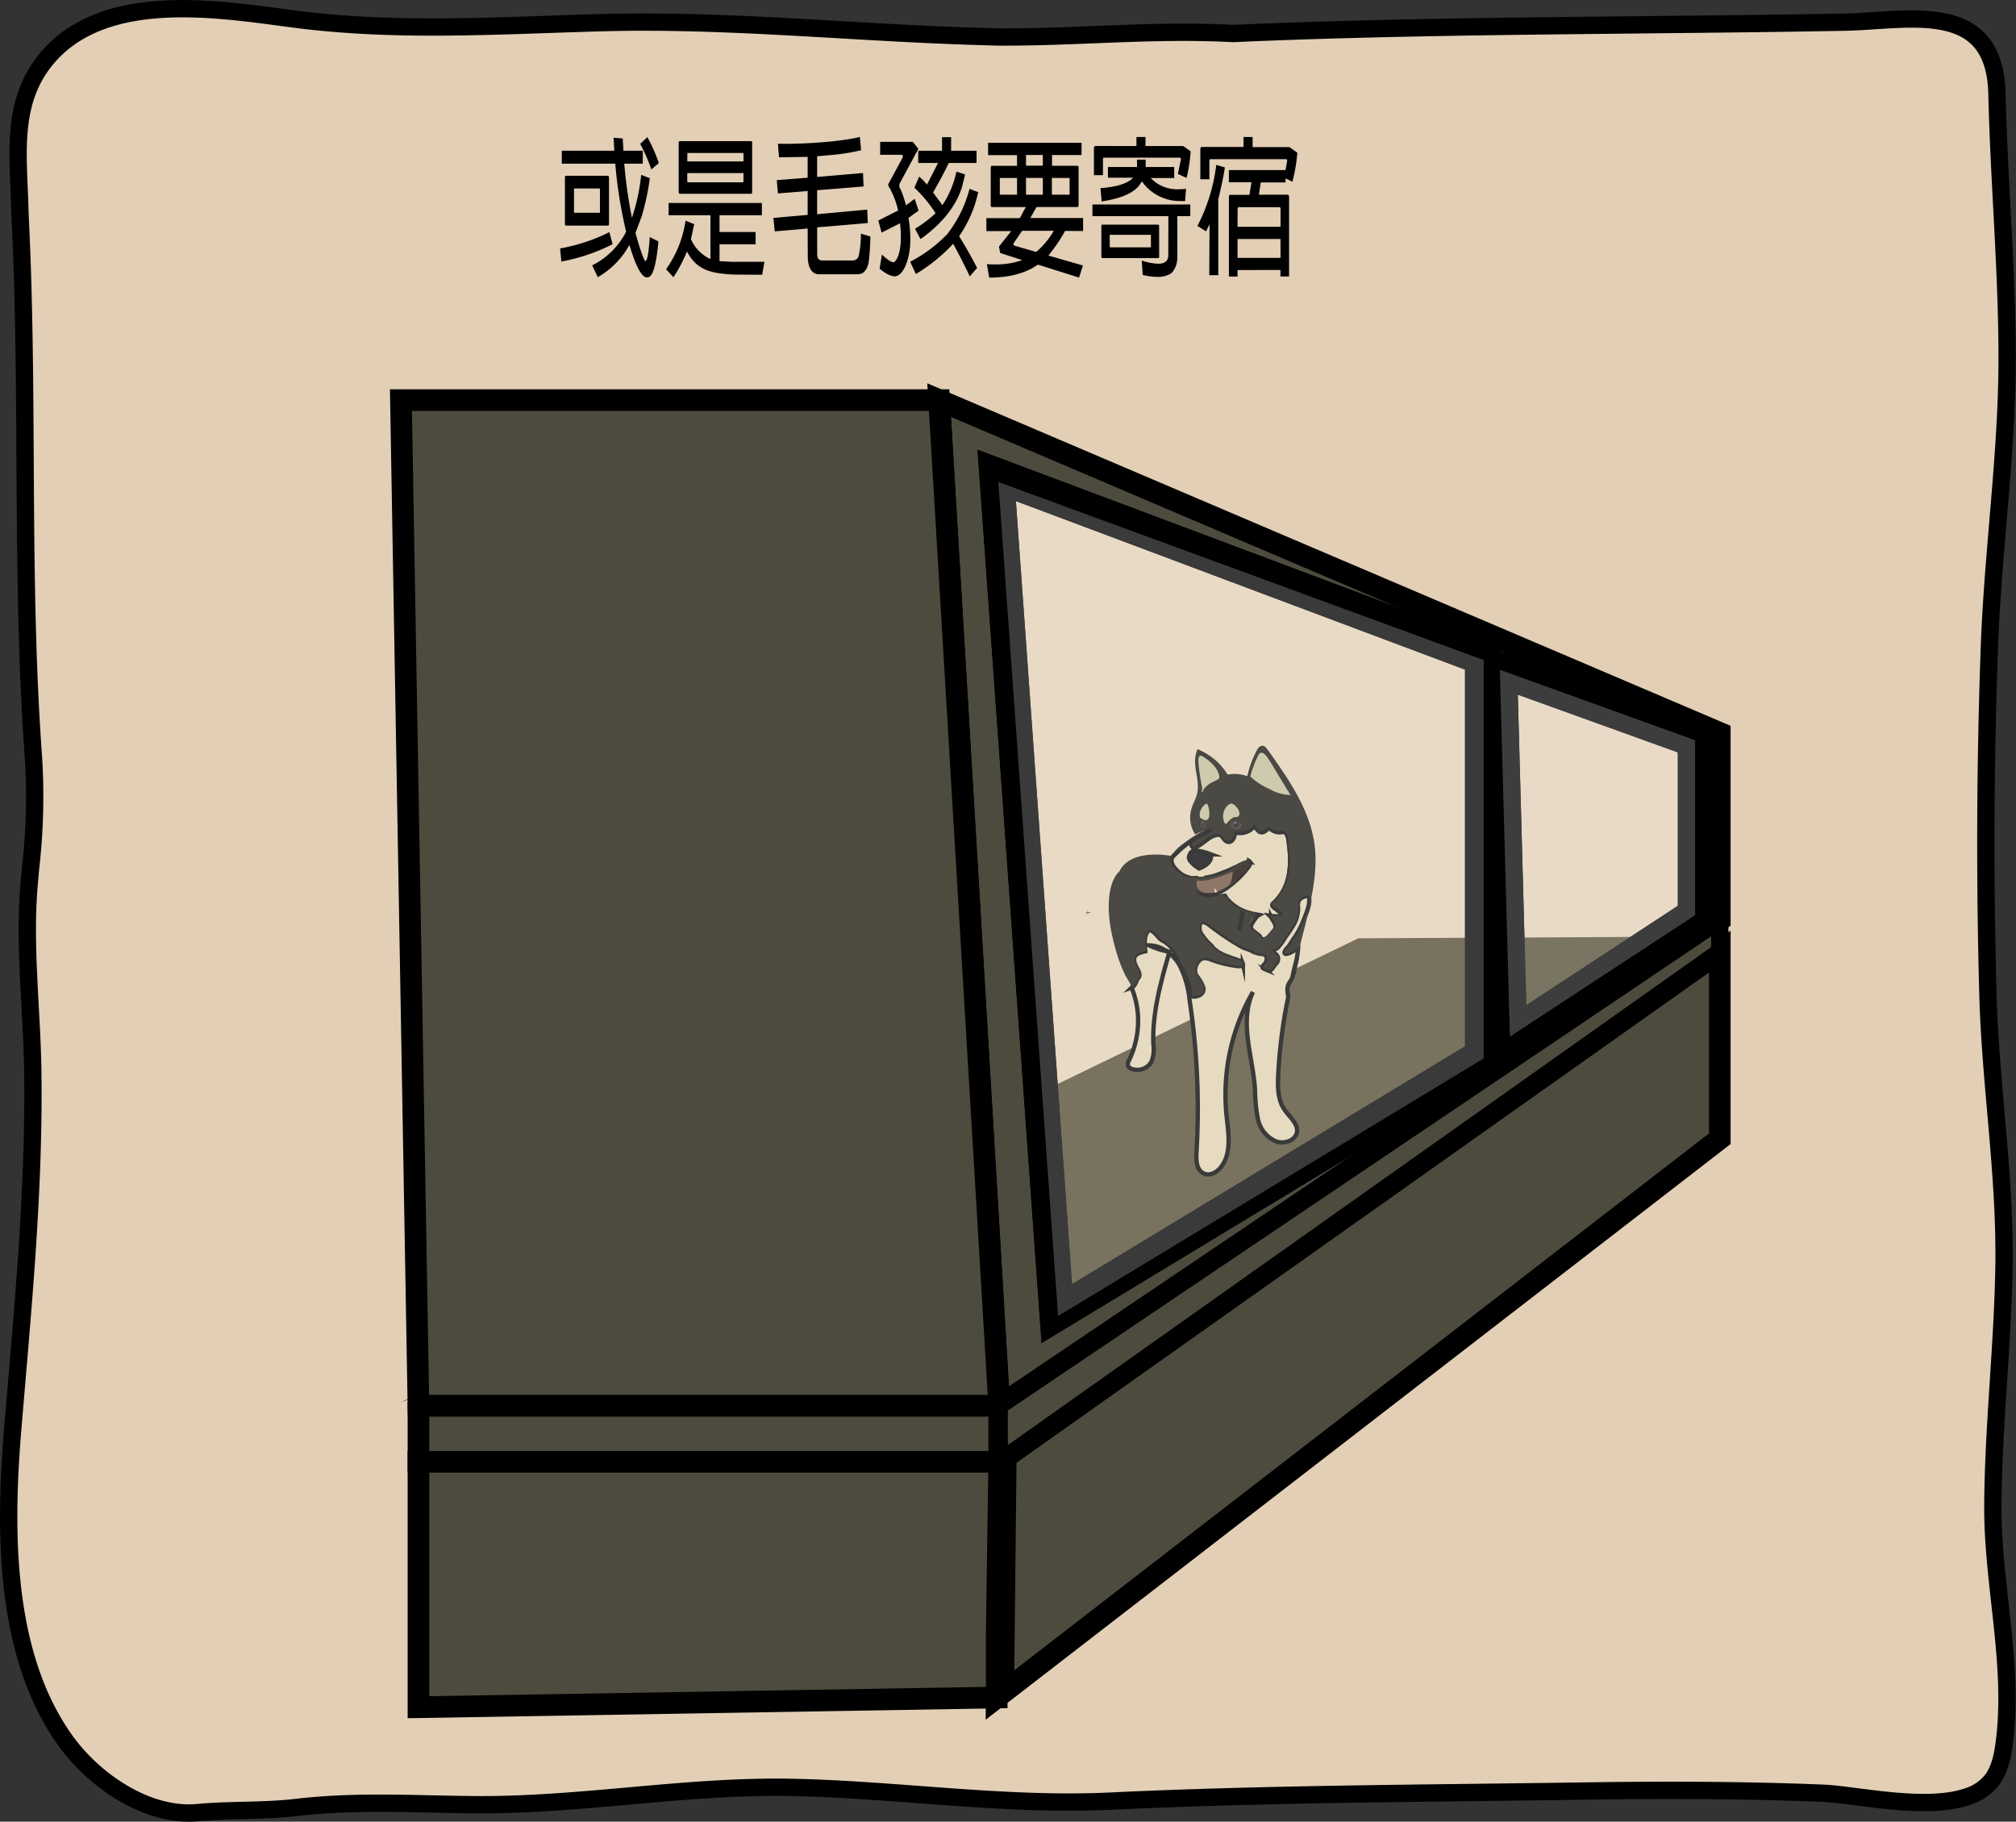 <svg id="圖層_1" data-name="圖層 1" xmlns="http://www.w3.org/2000/svg" viewBox="0 0 466 421"><rect x="0" y="0" width="466" height="421" fill="#333333" stroke="none"/><defs><style>.cls-1{fill:#e2cfb5;}.cls-1,.cls-10,.cls-2,.cls-4,.cls-5,.cls-6,.cls-7{stroke:#000;stroke-miterlimit:10;}.cls-1,.cls-6{stroke-width:4px;}.cls-2,.cls-5,.cls-7{fill:none;}.cls-3{fill:#504930;}.cls-4,.cls-6{fill:#4d4b3d;}.cls-4{stroke-width:5px;}.cls-5{stroke-width:8px;}.cls-7{stroke-width:3px;}.cls-20,.cls-8{fill:#fff;}.cls-8{opacity:0.24;}.cls-9{fill:#040205;}.cls-10{fill:#decfaf;}.cls-11{fill:#15140c;}.cls-12{fill:#beba96;}.cls-13{fill:#6d4e3c;}.cls-14{fill:#150400;}.cls-15{fill:#f0d4c0;}.cls-16{fill:#2c0c00;}.cls-17{fill:#2c2f33;}.cls-18{fill:#0f1410;}.cls-19{fill:#768495;}.cls-20{opacity:0.23;}</style></defs><title>bookingroom_pet_boarding</title><path class="cls-1" d="M590.79,537.21c-9.72,3.35-25.93-.48-33.4-.78-18.57-.76-37.16-.78-55.75-.5-36.21.54-72.71.61-108.88,2.32-24.68,1.17-49.22-2.69-73.87-3.17-24.36-.47-48.53,4.18-72.88,4-13.78-.1-27.46-1-41.27.61-6.51.77-12.76.61-19.17.94-1.28.07-2.57.15-3.83.27-11.77,1.12-24.34-7.55-31-17.17C137,504.08,137,476,138.9,452.76c2.29-27.6,5-54.64,4.69-82.31-.14-14.38-2.09-29.46-.88-43.77.11-1.34.23-2.62.34-3.92a145.75,145.75,0,0,0,.7-25.49c-3-40.85-1.08-82.09-3-123-.07-1.53-.13-3.06-.18-4.62-.36-12.19-2.07-24.35,6.37-34.29,13.31-15.66,39.41-11.28,56.76-9,24.1,3.17,47.52,1.52,71.8.87,28.86-.77,58.06,2.37,87,3.19l4,.12c18.26.14,36.14-1.79,54.54-.79l4-.18c30.5-1.25,61-1.53,91.55-1.85,15.27-.16,30.53-.31,45.8-.6,14.8-.28,34.71-5.46,35.21,16.59.47,20.34,2.35,40.78,2.35,61.08,0,22.1-3.3,44.58-4.1,66.72q-1.45,40.15-.34,80.34c.59,21.27,4.11,42,3.7,63.51-.34,18.16-2.43,36.23-2.56,54.4-.13,18.35,5,36.78,2.64,55-.38,3-1,6-2.68,8.41A11.61,11.61,0,0,1,590.79,537.21Z" transform="translate(-136 -122)"/><path class="cls-2" d="M388.15,381.36a.91.91,0,0,0,.78.05" transform="translate(-136 -122)"/><polyline class="cls-3" points="96.71 324.07 230.97 324.91 397.53 212.62"/><polyline class="cls-3" points="92.68 324.07 313.96 216.85 391.83 216.46"/><path class="cls-4" d="M353.08,214.47,367,446.91,533.53,334.62V291.39ZM478.64,366.06l-98.36,59.51-13.89-193.7L478.64,274Zm49.19-32.57L485,361.57l-2.31-84.78,45.14,16.28Z" transform="translate(-136 -122)"/><polygon class="cls-5" points="230.39 109.87 342.64 151.98 342.64 244.06 244.28 303.58 230.39 109.87"/><polygon class="cls-5" points="391.83 171.07 391.83 211.5 349.01 239.57 346.69 154.79 391.83 171.07"/><polygon class="cls-5" points="342.64 151.98 342.64 244.06 244.28 303.58 230.39 109.87 342.64 151.98"/><polygon class="cls-5" points="391.83 171.07 391.83 211.5 349.01 239.57 346.69 154.79 391.83 171.07"/><polygon class="cls-4" points="230.97 324.91 96.73 324.91 96.71 324.07 92.68 92.47 217.08 92.47 230.97 324.91"/><polygon class="cls-4" points="397.53 219.92 397.53 263.17 230.39 392.31 230.97 337.83 397.53 219.92"/><polygon class="cls-5" points="230.97 337.83 230.39 392.31 230.39 377.71 230.97 337.83"/><polygon class="cls-4" points="230.97 324.91 230.97 337.83 96.73 337.83 96.73 328.3 96.71 324.07 96.73 324.91 230.97 324.91"/><polygon class="cls-6" points="397.53 212.62 397.53 219.92 230.97 337.83 230.97 324.91 397.53 212.62"/><polygon class="cls-4" points="230.97 337.83 230.39 377.71 230.39 392.31 96.73 394.55 96.73 337.83 230.97 337.83"/><polygon class="cls-7" points="230.97 337.83 230.39 392.31 230.39 377.71 230.97 337.83"/><polygon class="cls-8" points="346.69 154.79 349.01 239.57 391.83 211.5 391.83 171.07 346.69 154.79"/><path class="cls-2" d="M415.56,310c0,2.81-2.19.94-2.19.94a3,3,0,0,1,1.16-3C415.39,306.95,415.56,310,415.56,310Z" transform="translate(-136 -122)"/><path class="cls-2" d="M421.89,310.83c-.15,0-.31,0-.47,0a2.22,2.22,0,0,0-1,.57c-.35.28-.61.66-.95.95s-.52-.46-.59-.64a3.26,3.26,0,0,1-.16-.86,3.48,3.48,0,0,1,.27-1.56,3.13,3.13,0,0,1,.91-1.23,1.58,1.58,0,0,1,.54-.34.59.59,0,0,1,.2,0,1.16,1.16,0,0,1,.65.29,4,4,0,0,1,1,1.13C422.52,309.64,422.74,310.69,421.89,310.83Z" transform="translate(-136 -122)"/><path class="cls-2" d="M411.56,324.83a5,5,0,0,1-1.34-.15,3.53,3.53,0,0,1-1.4-.78A7.71,7.71,0,0,0,411.56,324.83Z" transform="translate(-136 -122)"/><path class="cls-9" d="M413.2,322.68a6.69,6.69,0,0,1-2.14-1.85h0l-.14-.3a1,1,0,0,1,.21-1.08s-.09-1.78,4.68,0C415.79,319.45,416.67,321.28,413.2,322.68Z" transform="translate(-136 -122)"/><path class="cls-2" d="M422.95,321.75c-.41.26-.81.51-1.23.75A18.2,18.2,0,0,1,418.2,324a15.37,15.37,0,0,1-1.84.45h-.1l.63-.18A48.69,48.69,0,0,0,422.95,321.75Z" transform="translate(-136 -122)"/><path class="cls-2" d="M424.78,321l0,0h0Z" transform="translate(-136 -122)"/><path class="cls-2" d="M434.69,347.89a16.5,16.5,0,0,0,.54-2.09q.24-1,.42-2.08" transform="translate(-136 -122)"/><path class="cls-2" d="M387.47,332.94l-.07,0" transform="translate(-136 -122)"/><path class="cls-10" d="M435.17,338.76a19.27,19.27,0,0,0,2.07-3.87c.61-1.63,1.86-4.13,1.23-5.87a3.15,3.15,0,0,0-2.21,1,3,3,0,0,0-.2,1.84,7.82,7.82,0,0,1-1.28,4.25c-.52.89-1.14,1.72-1.73,2.56a13,13,0,0,1-1.71,2.35,1.44,1.44,0,0,1-.81.38c-.33,0-.51.22-.27.54s.75.58,1,1a1.46,1.46,0,0,1-.31,1.77,7.88,7.88,0,0,0-.67.88c-.34.59-.74.84-1.63.51a4,4,0,0,1-.62-.31.5.5,0,0,1-.18-.16c-.17-.3.47-.78.61-1a1.79,1.79,0,0,0,.3-1.48,1,1,0,0,0-.73-.63,4.47,4.47,0,0,0-.67-.07,6.82,6.82,0,0,1-2.36-.85c-.57-.26-1.18-.37-1.74-.66-.86-.44-1.68-1-2.5-1.47-1.47-.94-2.91-1.94-4.33-3l-.39-.29c-3.62-3-2.65,1.14-2.65,1.14a11.72,11.72,0,0,0,2.6,3.18c1.36,2,4.06,2.61,6.19,3.4.46.17,1,.4,1.11.87a.38.38,0,0,1,0,.28.35.35,0,0,1-.19.14,2.38,2.38,0,0,1-1,.08,26.06,26.06,0,0,1-6-1.44,5,5,0,0,0-1.54-.41c-1.67-.06-2.84,2.51-2.11,3.84.1.19.22.36.34.54a8.44,8.44,0,0,1,1.32,2.37,1.54,1.54,0,0,1-1.18,1.95c-.41.15-1.16.38-1.49,0s-.07-.79-.06-1.13a5.89,5.89,0,0,0-.62-2.43c-.25-.61-.46-1.21-.68-1.83a8.2,8.2,0,0,0-.74-1.36c-.25-.43-.44-.89-.66-1.34a12.29,12.29,0,0,0-1.58-2.65,10.23,10.23,0,0,0-1.4-1.38c-.48-.39-1.07-.64-1.54-1-.71-.63-2.22-3.11-3.12-1.37-.63,1.21-.42,2.93-.3,4.22a11.36,11.36,0,0,0-1.54.46c-1.09.54-1.23,1.28-.88,2.38s1.81,2.64.56,3.56c-.21.64-.64,1.76-1.32,2a20.13,20.13,0,0,1,1.23,11.06A20.5,20.5,0,0,1,397,367a1.75,1.75,0,0,0-.26,1.3,1.4,1.4,0,0,0,.88.74,3.78,3.78,0,0,0,4.51-1.61,7.63,7.63,0,0,0,.48-4c-.31-7.18,1.65-14.25,3.63-21.18-.17-.14-.34-.27-.52-.4l.61.11-.08.28a10.1,10.1,0,0,1,2.38,2.77,22.26,22.26,0,0,1,2.35,8.15,168,168,0,0,1,1.59,35.12c-.13,1.9,0,4.33,1.88,5,1.37.49,2.87-.41,3.76-1.53,2.57-3.28,1.73-7.87,1.3-12a47.42,47.42,0,0,1,6.11-28.49c-3.25,7,0,15,.49,22.64a35.83,35.83,0,0,0,.67,6.78A7.19,7.19,0,0,0,431,385.8c1.89.65,4.45-.22,4.79-2.13s-1.7-3.51-2.86-5.19c-1.52-2.19-1.59-5-1.49-7.63a117.38,117.38,0,0,1,2.35-18.5c-.22-1.33-.42-2.37.42-3.49a3.88,3.88,0,0,0,.52-1q.46-2.09,1-4.17a31.1,31.1,0,0,0,.39-3.26c0,.7-1,1.27-1.56,1.58-.25.14-1.47.75-1.62.25s.83-1.38,1.06-1.71C434.34,340,434.77,339.37,435.17,338.76Zm-33.55,1.72a7.28,7.28,0,0,1,4.05,1.36A18,18,0,0,1,401.62,340.48Z" transform="translate(-136 -122)"/><path class="cls-10" d="M432.58,333.24a5.85,5.85,0,0,0-1.64-1.21,1.62,1.62,0,0,1-.64-.48.5.5,0,0,1-.17-.46.86.86,0,0,1,.3-.41c4.23-3.93,4.13-9.45,3.39-14.66a3.24,3.24,0,0,0-.46-1.36h0a1.12,1.12,0,0,0-.93-.37,3.14,3.14,0,0,1-2.69-.67c-.09-.1-.19-.22-.34-.23s-.72.57-1,.71a1.2,1.2,0,0,1-1.29.12,2,2,0,0,1-.51-.51h0a2.43,2.43,0,0,1-.5-1,4,4,0,0,1-2.1,1.59,3.52,3.52,0,0,1-2.53,0c.06,1-.68,2.83-2,2.12a1.65,1.65,0,0,1-.56-.53l0,0c-.1-.13-.2-.27-.29-.4l-.1-.13,0,0a1.27,1.27,0,0,0-.52-.39,1.46,1.46,0,0,0-.76,0c-1.89.32-3.11,2.14-4.89,2.83-.25.1-.58.14-.73-.07l0,0-.07-.07c-.14-.2,0-.47.19-.65,1-1,2.58-1.35,3.76-2.2a1.34,1.34,0,0,0,.64-1q-1,.4-2,.9a24.43,24.43,0,0,0-3.67,2.27,22.72,22.72,0,0,0-2,1.65q-.47.44-.91.9a2.86,2.86,0,0,0-.7.82,2.08,2.08,0,0,0,.08,1.24,3,3,0,0,0,.37.71,7.94,7.94,0,0,0,1.13,1.21,5.13,5.13,0,0,0,1.36.92,7.11,7.11,0,0,0,.92.35,9,9,0,0,0,1,.25h0a9.83,9.83,0,0,0,1.33.09h.16c.39,0,.78,0,1.17-.07h.09a13.15,13.15,0,0,0,1.83-.34l.11,0h-.1l.63-.18a48.69,48.69,0,0,0,6.06-2.58l.84-.38.17-.12a1.25,1.25,0,0,1,.65-.23h0l.14-.06h0l0,0a.21.21,0,0,1,.07.11h0l0,0a.26.26,0,0,1,.09.15.48.48,0,0,1,0,.27,3.56,3.56,0,0,1-.57.92,21.86,21.86,0,0,1-4.49,4.35,9.79,9.79,0,0,1-3.36,1.71,4.74,4.74,0,0,1-3.68-.44,2.1,2.1,0,0,0,.32.61,3.06,3.06,0,0,0,2,1c.43,0,3.93-.7,4-.67l.08.13h0a6.9,6.9,0,0,0,.46.69,10.1,10.1,0,0,0,5.22,3.23,15.1,15.1,0,0,0,1.62.36.25.25,0,0,0-.09.09l.19,0a.25.25,0,0,0-.09.09l-.2.27a10.31,10.31,0,0,0-1,1.48,1.31,1.31,0,0,0,0,1.45h0c.53.62,1.51,1.07,2,1.74h0l.09.12.08.11h0a.93.93,0,0,0,.17.17c.95.66,2.37-1.45,2.87-2,.9-.93-.29-2.24-.74-3.1l0,0,0,0h0a.62.62,0,0,0-.1-.12,8.52,8.52,0,0,0,2.75,0,.35.35,0,0,0,.19-.09.27.27,0,0,0,0-.32ZM413.2,322.68a6.69,6.69,0,0,1-2.14-1.85h0l-.14-.3a1,1,0,0,1,.21-1.08s-.09-1.78,4.68,0C415.79,319.45,416.67,321.28,413.2,322.68Z" transform="translate(-136 -122)"/><path class="cls-2" d="M413,324.94c-.24,0-.47,0-.7,0l-.44,0-.19,0A9.83,9.83,0,0,0,413,324.94Z" transform="translate(-136 -122)"/><path class="cls-2" d="M413.2,322.68a6.69,6.69,0,0,1-2.14-1.85h0l-.14-.3a1,1,0,0,1,.21-1.08s-.09-1.78,4.68,0C415.79,319.45,416.67,321.28,413.2,322.68Z" transform="translate(-136 -122)"/><path class="cls-2" d="M415.53,314.72c-1.18.86-2.76,1.16-3.76,2.2-.16.16-.3.41-.21.6l-.07-.07c-.14-.2,0-.47.19-.65,1-1,2.58-1.35,3.76-2.2a1.34,1.34,0,0,0,.64-1l.08,0C416.25,314,415.9,314.45,415.53,314.72Z" transform="translate(-136 -122)"/><path class="cls-2" d="M423.79,321.38l-.74.5-1.33.63c-1.16.54-2.31,1.09-3.51,1.53-.4.15-.81.29-1.22.42l-.64.18a10.35,10.35,0,0,1-1.93.22,13.15,13.15,0,0,0,1.83-.34l.11,0h-.1l.63-.18a48.69,48.69,0,0,0,6.06-2.58Z" transform="translate(-136 -122)"/><path class="cls-2" d="M419.19,329.09c-.26,0-3.52.7-3.93.67a3,3,0,0,1-2.12-1.09,3.06,3.06,0,0,0,2,1c.43,0,3.93-.7,4-.67Z" transform="translate(-136 -122)"/><path class="cls-2" d="M424.83,321.08a.26.26,0,0,0-.12,0h-.1l.14-.06h0l0,0A.21.21,0,0,1,424.83,321.08Z" transform="translate(-136 -122)"/><path class="cls-2" d="M427.33,338.54c-.55-.66-1.54-1.1-2-1.74C425.85,337.42,426.84,337.86,427.33,338.54Z" transform="translate(-136 -122)"/><path class="cls-2" d="M426.5,333.36a.25.25,0,0,0-.09.09,14.54,14.54,0,0,1-1.44-.32,10,10,0,0,1-5.31-3.36,10.1,10.1,0,0,0,5.22,3.23A15.1,15.1,0,0,0,426.5,333.36Z" transform="translate(-136 -122)"/><path class="cls-2" d="M426.65,313.68a2.43,2.43,0,0,1-.5-1l.07-.11A2.15,2.15,0,0,0,426.65,313.68Z" transform="translate(-136 -122)"/><path class="cls-2" d="M430.66,337.12c-.5.51-1.93,2.62-2.87,2a1.18,1.18,0,0,1-.27-.3.93.93,0,0,0,.17.17c.95.66,2.37-1.45,2.87-2,.9-.93-.29-2.24-.74-3.1l0,0a.69.69,0,0,1,.12.17C430.37,334.88,431.56,336.19,430.66,337.12Z" transform="translate(-136 -122)"/><path class="cls-2" d="M432.71,333.69a.35.35,0,0,1-.19.09,8.5,8.5,0,0,1-2.75,0,.62.62,0,0,0-.1-.12,8.52,8.52,0,0,0,2.75,0,.35.35,0,0,0,.19-.09.27.27,0,0,0,0-.32C432.71,333.37,432.82,333.56,432.71,333.69Z" transform="translate(-136 -122)"/><path class="cls-2" d="M430.53,330.8a.86.86,0,0,0-.3.41.44.44,0,0,0,.07.34.5.5,0,0,1-.17-.46.86.86,0,0,1,.3-.41c4.23-3.93,4.13-9.45,3.39-14.66a3.24,3.24,0,0,0-.46-1.36,2.94,2.94,0,0,1,.55,1.49C434.66,321.35,434.76,326.87,430.53,330.8Z" transform="translate(-136 -122)"/><path class="cls-11" d="M439.87,317.28c-1.06-8.13-6-15.22-10.84-22-.33-.46-.76-1-1.33-.93s-.93.57-1.18,1.05a23.35,23.35,0,0,0-2.21,6,8.34,8.34,0,0,0-4.54-.38,7.4,7.4,0,0,1-.42-.64c-.15-.22-.3-.43-.46-.63a15.18,15.18,0,0,0-1-1.19,15,15,0,0,0-2.41-2,13.88,13.88,0,0,0-1.33-.79l-.69-.34c-.15-.07-.3-.16-.46-.22a.31.31,0,0,0-.18,0c-.1,0-.13.12-.15.21-.09.36-.22.72-.29,1.09a6.93,6.93,0,0,0-.15,1.59,23.54,23.54,0,0,0,.39,3.11,14.46,14.46,0,0,1,.25,3.13,6.64,6.64,0,0,1-.16,1.1c-.29,1.23-1,2.34-1.33,3.55a7.07,7.07,0,0,0,.9,5.86l2.37-1.12a36,36,0,0,0-6.39,4.24,12.35,12.35,0,0,0-1.52,1.84,25.25,25.25,0,0,1,7.23-5.44q1-.52,2.11-.93a.7.7,0,0,1,0,.15,1.34,1.34,0,0,1-.64,1c-1.18.86-2.76,1.16-3.76,2.2-.17.18-.32.45-.19.65l.07.07a.73.73,0,0,0,.66,0c1.77-.69,3-2.51,4.89-2.83a1.47,1.47,0,0,1,.76,0,1.39,1.39,0,0,1,.62.52l0,0,.1.13.29.4,0,0a1.47,1.47,0,0,0,.46.4c1.37.71,2.11-1.13,2-2.12a3.52,3.52,0,0,0,2.53,0,4,4,0,0,0,2.18-1.7q0,.11,0,.24a2.43,2.43,0,0,0,.5,1h0a1.88,1.88,0,0,0,.41.39,1.2,1.2,0,0,0,1.29-.12c.25-.14.68-.73,1-.71s.24.13.34.23a3.14,3.14,0,0,0,2.69.67,1.12,1.12,0,0,1,1,.5h0a3.24,3.24,0,0,1,.46,1.36c.74,5.21.84,10.72-3.39,14.66a.86.86,0,0,0-.3.41.5.5,0,0,0,.17.46,2.2,2.2,0,0,0,.55.36,5.85,5.85,0,0,1,1.64,1.21.77.77,0,0,1,.1.12h0a.27.27,0,0,1,0,.32.35.35,0,0,1-.19.09,8.52,8.52,0,0,1-2.75,0,.62.62,0,0,1,.1.12l0,0,0,0c.46.86,1.65,2.17.74,3.1-.5.51-1.93,2.62-2.87,2a.93.93,0,0,1-.17-.17h0c-.06-.07-.12-.15-.17-.23h0c-.49-.68-1.47-1.13-2-1.74h0a1.31,1.31,0,0,1-.14-1.58,10.3,10.3,0,0,1,1-1.48l.2-.27a.25.25,0,0,1,.09-.09,15.1,15.1,0,0,1-1.62-.36,10.1,10.1,0,0,1-5.22-3.23,6,6,0,0,1-.47-.68l-.08-.13s-3.52.71-4,.67a3.06,3.06,0,0,1-2-1,2.07,2.07,0,0,1-.42-.74,4.74,4.74,0,0,0,3.68.44,9.79,9.79,0,0,0,3.36-1.71,21.86,21.86,0,0,0,4.49-4.35,3.56,3.56,0,0,0,.57-.92.48.48,0,0,0,0-.27.11.11,0,0,0,0,0,.21.21,0,0,0-.07-.11h0l-.14.06h0l-.82.35-.84.38c-.41.26-.81.51-1.23.75A18.2,18.2,0,0,1,418.2,324a15.37,15.37,0,0,1-1.84.45l-.11,0a13.15,13.15,0,0,1-1.83.34,10.19,10.19,0,0,1-1.26.08H413a9.83,9.83,0,0,1-1.33-.09h-.1a5,5,0,0,1-1.34-.15l-.34-.11-.24-.1-.34-.2h0l-.24-.17-.24-.19h0l-.24-.15c-1.33-.85-2.38-2.43-1.87-3.89,0,0-9.36-1.93-12,3.62,0,0-3.66,2.62-2,13,0,0,1.35,7.77,4,12a13.63,13.63,0,0,1,.93,1.77c.69-.28,1.11-1.4,1.32-2,1.25-.92-.23-2.54-.56-3.56s-.21-1.83.88-2.38a11.36,11.36,0,0,1,1.54-.46c-.11-1.29-.32-3,.3-4.22.9-1.74,2.41.74,3.12,1.37.47.41,1.05.66,1.54,1a10.23,10.23,0,0,1,1.4,1.38,12.29,12.29,0,0,1,1.58,2.65c.22.45.41.92.66,1.34a8.2,8.2,0,0,1,.74,1.36c.22.62.43,1.22.68,1.83a5.89,5.89,0,0,1,.62,2.43c0,.34-.19.84.06,1.13s1.08.16,1.49,0a1.54,1.54,0,0,0,1.18-1.95,8.44,8.44,0,0,0-1.32-2.37c-.12-.18-.24-.36-.34-.54-.74-1.33.44-3.89,2.11-3.84a5,5,0,0,1,1.54.41,26.06,26.06,0,0,0,6,1.44,2.38,2.38,0,0,0,1-.08.35.35,0,0,0,.19-.14.38.38,0,0,0,0-.28c-.13-.46-.65-.7-1.11-.87-2.13-.8-4.83-1.44-6.19-3.4a11.72,11.72,0,0,1-2.6-3.18s-1-4.11,2.65-1.14l.39.29c1.42,1,2.85,2,4.33,3,.81.52,1.64,1,2.5,1.47.56.29,1.18.39,1.74.66a6.82,6.82,0,0,0,2.36.85,4.47,4.47,0,0,1,.67.07,1,1,0,0,1,.73.63,1.79,1.79,0,0,1-.3,1.48c-.14.24-.78.72-.61,1a.5.5,0,0,0,.18.16,4,4,0,0,0,.62.31c.89.33,1.29.07,1.63-.51a7.88,7.88,0,0,1,.67-.88,1.46,1.46,0,0,0,.31-1.77c-.27-.38-.74-.59-1-1s-.06-.51.27-.54a1.44,1.44,0,0,0,.81-.38,13,13,0,0,0,1.71-2.35c.59-.85,1.2-1.68,1.73-2.56a7.82,7.82,0,0,0,1.28-4.25,3,3,0,0,1,.2-1.84,3.15,3.15,0,0,1,2.21-1c.62,1.74-.63,4.24-1.23,5.87a19.27,19.27,0,0,1-2.07,3.87c-.41.61-.83,1.22-1.25,1.82-.23.32-1.18,1.3-1.06,1.71s1.37-.11,1.62-.25c.55-.31,1.51-.88,1.56-1.58a31.1,31.1,0,0,1-.39,3.26c.63-2.66,1.29-5.31,2-8C439.13,329.69,440.67,323.47,439.87,317.28Zm-26.5-6.34a3,3,0,0,1,1.16-3c.87-1,1,2.06,1,2.06C415.53,312.81,413.37,310.94,413.37,310.94Zm8.53-.11c-.15,0-.31,0-.47,0a2.22,2.22,0,0,0-1,.57c-.35.28-.61.66-.95.95s-.52-.46-.59-.64a3.26,3.26,0,0,1-.16-.86,3.48,3.48,0,0,1,.27-1.56,3.13,3.13,0,0,1,.91-1.23,1.58,1.58,0,0,1,.54-.34.59.59,0,0,1,.2,0,1.16,1.16,0,0,1,.65.29,4,4,0,0,1,1,1.13C422.52,309.64,422.74,310.69,421.89,310.83Z" transform="translate(-136 -122)"/><path class="cls-12" d="M421.89,310.83c-.15,0-.31,0-.47,0a2.22,2.22,0,0,0-1,.57c-.35.28-.61.66-.95.95s-.52-.46-.59-.64a3.26,3.26,0,0,1-.16-.86,3.48,3.48,0,0,1,.27-1.56,3.13,3.13,0,0,1,.91-1.23,1.58,1.58,0,0,1,.54-.34.59.59,0,0,1,.2,0,1.16,1.16,0,0,1,.65.29,4,4,0,0,1,1,1.13C422.52,309.64,422.74,310.69,421.89,310.83Z" transform="translate(-136 -122)"/><path class="cls-12" d="M415.56,310c0,2.81-2.19.94-2.19.94a3,3,0,0,1,1.16-3C415.39,306.95,415.56,310,415.56,310Z" transform="translate(-136 -122)"/><path class="cls-13" d="M413.07,325.46a.3.3,0,0,0-.36.16,2,2,0,0,0,1.29,2.56,5.31,5.31,0,0,0,3.83-.28c3-1.22,5-3.73,6.93-6.14C424.76,321.75,415.57,326.23,413.07,325.46Z" transform="translate(-136 -122)"/><path class="cls-2" d="M423.33,332.63q-.5,2.22-.94,4.45" transform="translate(-136 -122)"/><polyline class="cls-2" points="269.68 219.84 269.68 219.84 269.68 219.84"/><path class="cls-2" d="M387.51,332.82l0,.12" transform="translate(-136 -122)"/><path class="cls-12" d="M414.11,296.88c1.29.8,3.44,2.44,3.73,4.58a.71.71,0,0,1-.39.72c-.45.23-.92.43-1.36.67a5.69,5.69,0,0,0-1.56,1.2,3.34,3.34,0,0,0-.34.46c-.08.12-.11.27-.19.39a.44.44,0,0,1-.26.21h0a.06.06,0,0,1,0-.06.18.18,0,0,1,0-.07,2.19,2.19,0,0,0,0-1.52q-.15-.87-.29-1.75c-.1-.67-.2-1.35-.28-2s-.14-1.24-.17-1.86a1.76,1.76,0,0,1,0-.34C413.13,296.39,413.61,296.57,414.11,296.88Z" transform="translate(-136 -122)"/><path class="cls-12" d="M425,301.44a31,31,0,0,1,1.51-4.24c.3-.34.32-.91.76-1.14.81-.42,1.55.78,1.9,1.3.76,1.13,1.43,2.32,2.14,3.48s1.59,2.58,2.36,3.89a4.37,4.37,0,0,1,.6,1.08,2.76,2.76,0,0,0-.92-.15,9.68,9.68,0,0,1-3.72-1.23A15.43,15.43,0,0,1,425,301.44Z" transform="translate(-136 -122)"/><path class="cls-14" d="M424,321.23c-.24.06-2.79,2.11-3,2,0,0-.25,3.09-1,3.43,0,0,4.36-3.42,4.55-4.36S425.1,321,424,321.23Z" transform="translate(-136 -122)"/><path class="cls-15" d="M416.84,328.28s-.19-.91,0-1c0,0,.47.89.59.74A.91.91,0,0,1,416.84,328.28Z" transform="translate(-136 -122)"/><path class="cls-16" d="M423.36,312.82c-.05.64-.83,1.1-1.74,1s-1.61-.65-1.55-1.29.83-1.1,1.74-1S423.41,312.17,423.36,312.82Z" transform="translate(-136 -122)"/><ellipse class="cls-17" cx="421.7" cy="312.67" rx="0.88" ry="1.25" transform="translate(-58.64 586.93) rotate(-85.56)"/><ellipse class="cls-18" cx="421.72" cy="312.54" rx="0.7" ry="0.69" transform="translate(-58.5 586.83) rotate(-85.56)"/><circle class="cls-19" cx="421.54" cy="312.18" r="0.21" transform="translate(-74.88 571.29) rotate(-83.12)"/><path class="cls-16" d="M414.85,312.61c0,.56-.38,1-.79.9a1,1,0,0,1-.7-1.12c0-.56.38-1,.79-.9A1,1,0,0,1,414.85,312.61Z" transform="translate(-136 -122)"/><path class="cls-17" d="M414.66,312.57c0,.42-.28.73-.59.68a.78.78,0,0,1-.53-.85c0-.42.28-.73.59-.68A.78.78,0,0,1,414.66,312.57Z" transform="translate(-136 -122)"/><path class="cls-18" d="M414.42,312.42c0,.33-.16.58-.34.56s-.3-.32-.28-.65.16-.58.34-.56S414.43,312.09,414.42,312.42Z" transform="translate(-136 -122)"/><path class="cls-19" d="M413.93,312c0-.1.05-.17.1-.16s.09.1.08.2-.05.17-.1.16S413.93,312.14,413.93,312Z" transform="translate(-136 -122)"/><polygon class="cls-20" points="230.76 111.39 244.58 304.13 342.95 244.62 342.95 152.54 230.76 111.39"/><path d="M265.47,179.42a41.86,41.86,0,0,0,11.39-3.77l.74,2.79a43,43,0,0,1-11.84,4Zm7.41,3.91a17.61,17.61,0,0,0,7.85-7.79,105.72,105.72,0,0,1-2.51-15.71H265.86v-3H278l-.17-3,2.12.17.15,2.83h4.48v3H280.3a110.43,110.43,0,0,0,1.77,12.5,45.06,45.06,0,0,0,2.14-9.92l2,.77a56.48,56.48,0,0,1-1.89,8.83l-1.43,3.81c1.06,3.88,2,6.49,2.31,6.49.62,0,.89-4.15,1-5.52l2,1c-.44,4.78-1.13,7.51-2,8.1a1,1,0,0,1-.71.21c-1.82,0-3.62-6.28-4-7.51a19.23,19.23,0,0,1-7.31,7.47Zm3.89-9.64c0,.31-.1.45-.32.45h-9.57c-.2,0-.3-.14-.3-.45V163c0-.24.1-.38.3-.38h9.57c.22,0,.32.14.32.38Zm-2.21-8.13h-5.78c-.07,0-.1,0-.1.14V171c0,.1,0,.17.1.17h5.78c.07,0,.12-.07.12-.17V165.7Zm12-4.4a38.28,38.28,0,0,0-2.58-5.9l1.65-1.57a36,36,0,0,1,2.66,6Z" transform="translate(-136 -122)"/><path d="M305.8,185.46c-5.71-.24-8.83-1.15-11-5.34a34.45,34.45,0,0,1-3.13,5.94l-1.7-1.82.2-.31A25.56,25.56,0,0,0,294.46,173l2,.8-.74,3.46a8.87,8.87,0,0,0,4.5,4.61V171.74h-9.67v-2.83h21.56v2.83h-9.79v3.88h8.34v2.83h-8.34v3.91l2.73.14h7.65l-.52,3Zm4.06-19.1c0,.28-.1.42-.27.42H293.15c-.17,0-.27-.14-.27-.42V155c0-.24.1-.38.27-.38h16.44c.17,0,.27.14.27.38Zm-15-7.05h13v-1.85l-.1-.1H294.95c-.07,0-.1,0-.07.1Zm13,2.69h-13v2l.07.14h12.82l.1-.14Z" transform="translate(-136 -122)"/><path d="M322.69,174.81l-7.6.66-.32-3.11,7.92-.7v-5.52l-6.87.56-.27-3.07,7.14-.56v-4.82l-6.62.11-.25-3.14c6,.14,14.82-.52,18.93-1.57l.3,3.07a47.05,47.05,0,0,1-7.51,1.15l-2.66.24v4.78l10.61-.91.12,3.11-10.73.87v5.55l11.57-1.08.15,3.11-11.71,1v5.66c0,1.22,0,2,1.35,2H333a1.5,1.5,0,0,0,1.43-.84A22.32,22.32,0,0,0,335,176l2.19.66a56.84,56.84,0,0,1-.39,5.9,5.21,5.21,0,0,1-.49,1.5c-.69,1.15-1.16,1.33-2.61,1.33h-8.37c-1.26,0-2.71-.91-2.61-4.64Z" transform="translate(-136 -122)"/><path d="M343.6,170.65a19.51,19.51,0,0,0-2-5.27c-.25-.42-.27-.45-.27-.59a.87.87,0,0,1,0-.24l3.32-6.14,0-.42c0-.14-.1-.21-.2-.21h-5v-3H347l1.28,1.61-4.16,7.72a1.54,1.54,0,0,0-.25.8,1.3,1.3,0,0,0,.3.84,26,26,0,0,1,1.25,3.7l2-1.5.91,2.72-2.34,1.71a29,29,0,0,1,.44,4.82c0,4.78-1.67,8.66-3.64,8.66-.37,0-1.5-.14-3.47-1.75l.54-3.28c.86.87,2.07,1.78,2.68,1.78.39,0,1.7-1.5,1.7-5.76a25.39,25.39,0,0,0-.2-3.25l-4.26,2.16-.76-2.79Zm16.56,15.22q-1.55-3.35-3.84-7.54a39.11,39.11,0,0,1-8.61,7l-1.33-2.83a33.31,33.31,0,0,0,8.54-6.35,28.77,28.77,0,0,0,5.19-10.51l2,.77a28.42,28.42,0,0,1-4.41,10.19c1.45,2.3,2.85,4.78,4.16,7.33Zm-12.65-11a28.41,28.41,0,0,0,4.75-3.6,31.91,31.91,0,0,0-4.9-5.9l1.11-2.55a13.33,13.33,0,0,1,1.8,1.85l2.56-5h-4.58v-2.83h5.51v-3.14h2.09v3.14h5.88v2.83h-6.42c-.89,1.85-2.09,4.15-3.62,6.81l2.14,2.93a22.26,22.26,0,0,0,3.25-7.75l2,.66-.74,3q-2.14,6.65-9.57,11.94Z" transform="translate(-136 -122)"/><path d="M382.19,175.37a37.17,37.17,0,0,1-3.86,5.69l8,2.3-.91,2.79-9.52-3c-2.78,2-6.55,3-11.25,3l-.52-3.11a17.4,17.4,0,0,0,1.9.07,18.06,18.06,0,0,0,6.25-1l-5.09-1.64-.27-1.5,2.83-3.56H364v-3h7.73l1.38-2.55h-7.8c-.2,0-.3-.14-.3-.45v-8.66q0-.42.3-.42h5.78v-2.48H364.4V155H386v2.83h-6.82v2.48H385c.22,0,.32.14.32.42v8.66c0,.31-.1.45-.32.45H375.6l-1.45,2.55h12.21v3ZM371.09,167v-3.87h-3.91c-.07,0-.1,0-.07.14v3.56c0,.1,0,.14.07.17Zm4.43,13.23a18.84,18.84,0,0,0,4.06-4.89h-7.31l-1.87,2.72a.62.62,0,0,0-.15.35.47.47,0,0,0,.3.38Zm1.53-19.94v-2.48h-3.89v2.48Zm0,6.7v-3.87h-3.89V167Zm2.09-3.87V167h4l.1-.17v-3.56c0-.1,0-.14-.1-.14Z" transform="translate(-136 -122)"/><path d="M406.07,171.95H388.52v-2.69h22.62v2.69h-3v9.64c0,1.64-.84,3.32-1.75,3.77a5.83,5.83,0,0,1-2.85.63,14.34,14.34,0,0,1-3.4-.45l-.22-3.32a13.93,13.93,0,0,0,3.84.73c1.26,0,2.29-.45,2.29-2Zm-7.38-16.2v-2.09h2.09v2.09h8.71l1.72,1.22a32.29,32.29,0,0,1-.94,6.14l-2-.91.69-3.35c0-.28-.07-.42-.25-.42H391.15c-.12,0-.2.1-.2.28v3.77h-2.09v-6.18c0-.38.12-.56.39-.56Zm11.25,12.71c-.39,0-.76,0-1.13,0a10.69,10.69,0,0,1-8.86-4.54l-.66,1c-1.5,1.82-4.41,3-8.64,3.63l-.27-3.07c3.86-.28,6.37-1.12,7.53-2.41h-5.81V160.6h6.72v-1.71h2l0,1.71h6.6v2.55H402a8.36,8.36,0,0,0,6.5,2.58,13.46,13.46,0,0,0,1.65-.1Zm-6,12.81c0,.24-.07.38-.25.38H390.83c-.17,0-.25-.14-.25-.38v-7c0-.24.07-.35.25-.35h12.85c.17,0,.25.11.25.35Zm-2-5h-9.35c-.07,0-.1,0-.07.1v2.65l.07.14h9.35l.1-.14v-2.65Z" transform="translate(-136 -122)"/><path d="M415.59,173.83l-.81,1.64-2-1.26a41.05,41.05,0,0,0,4.36-14.1l2,.59c-.47,2.79-1,5.2-1.53,7.3v17.6h-2.09Zm6.47,10.58v1.5h-2V167.48c0-.28.07-.45.32-.45h4.43l.47-2.9h-5.22V161.3h13.09l.37-2.06c0-.28,0-.45-.27-.45h-17.5c-.12,0-.2.1-.2.28v4.36h-2.09v-6.91c0-.38.12-.56.39-.56h9.6v-2.3h2.09V156h8.52l1.82,1.29a39.51,39.51,0,0,1-1.13,6.7l-1.6-.77v.94h-5.73L427,167h6.55c.27,0,.42.17.42.56v18.33h-2v-1.5Zm0-10H432v-4.15c0-.24-.1-.38-.32-.38h-9.3c-.22,0-.32.14-.3.38Zm9.92,2.83h-9.92v4.36H432Z" transform="translate(-136 -122)"/></svg>